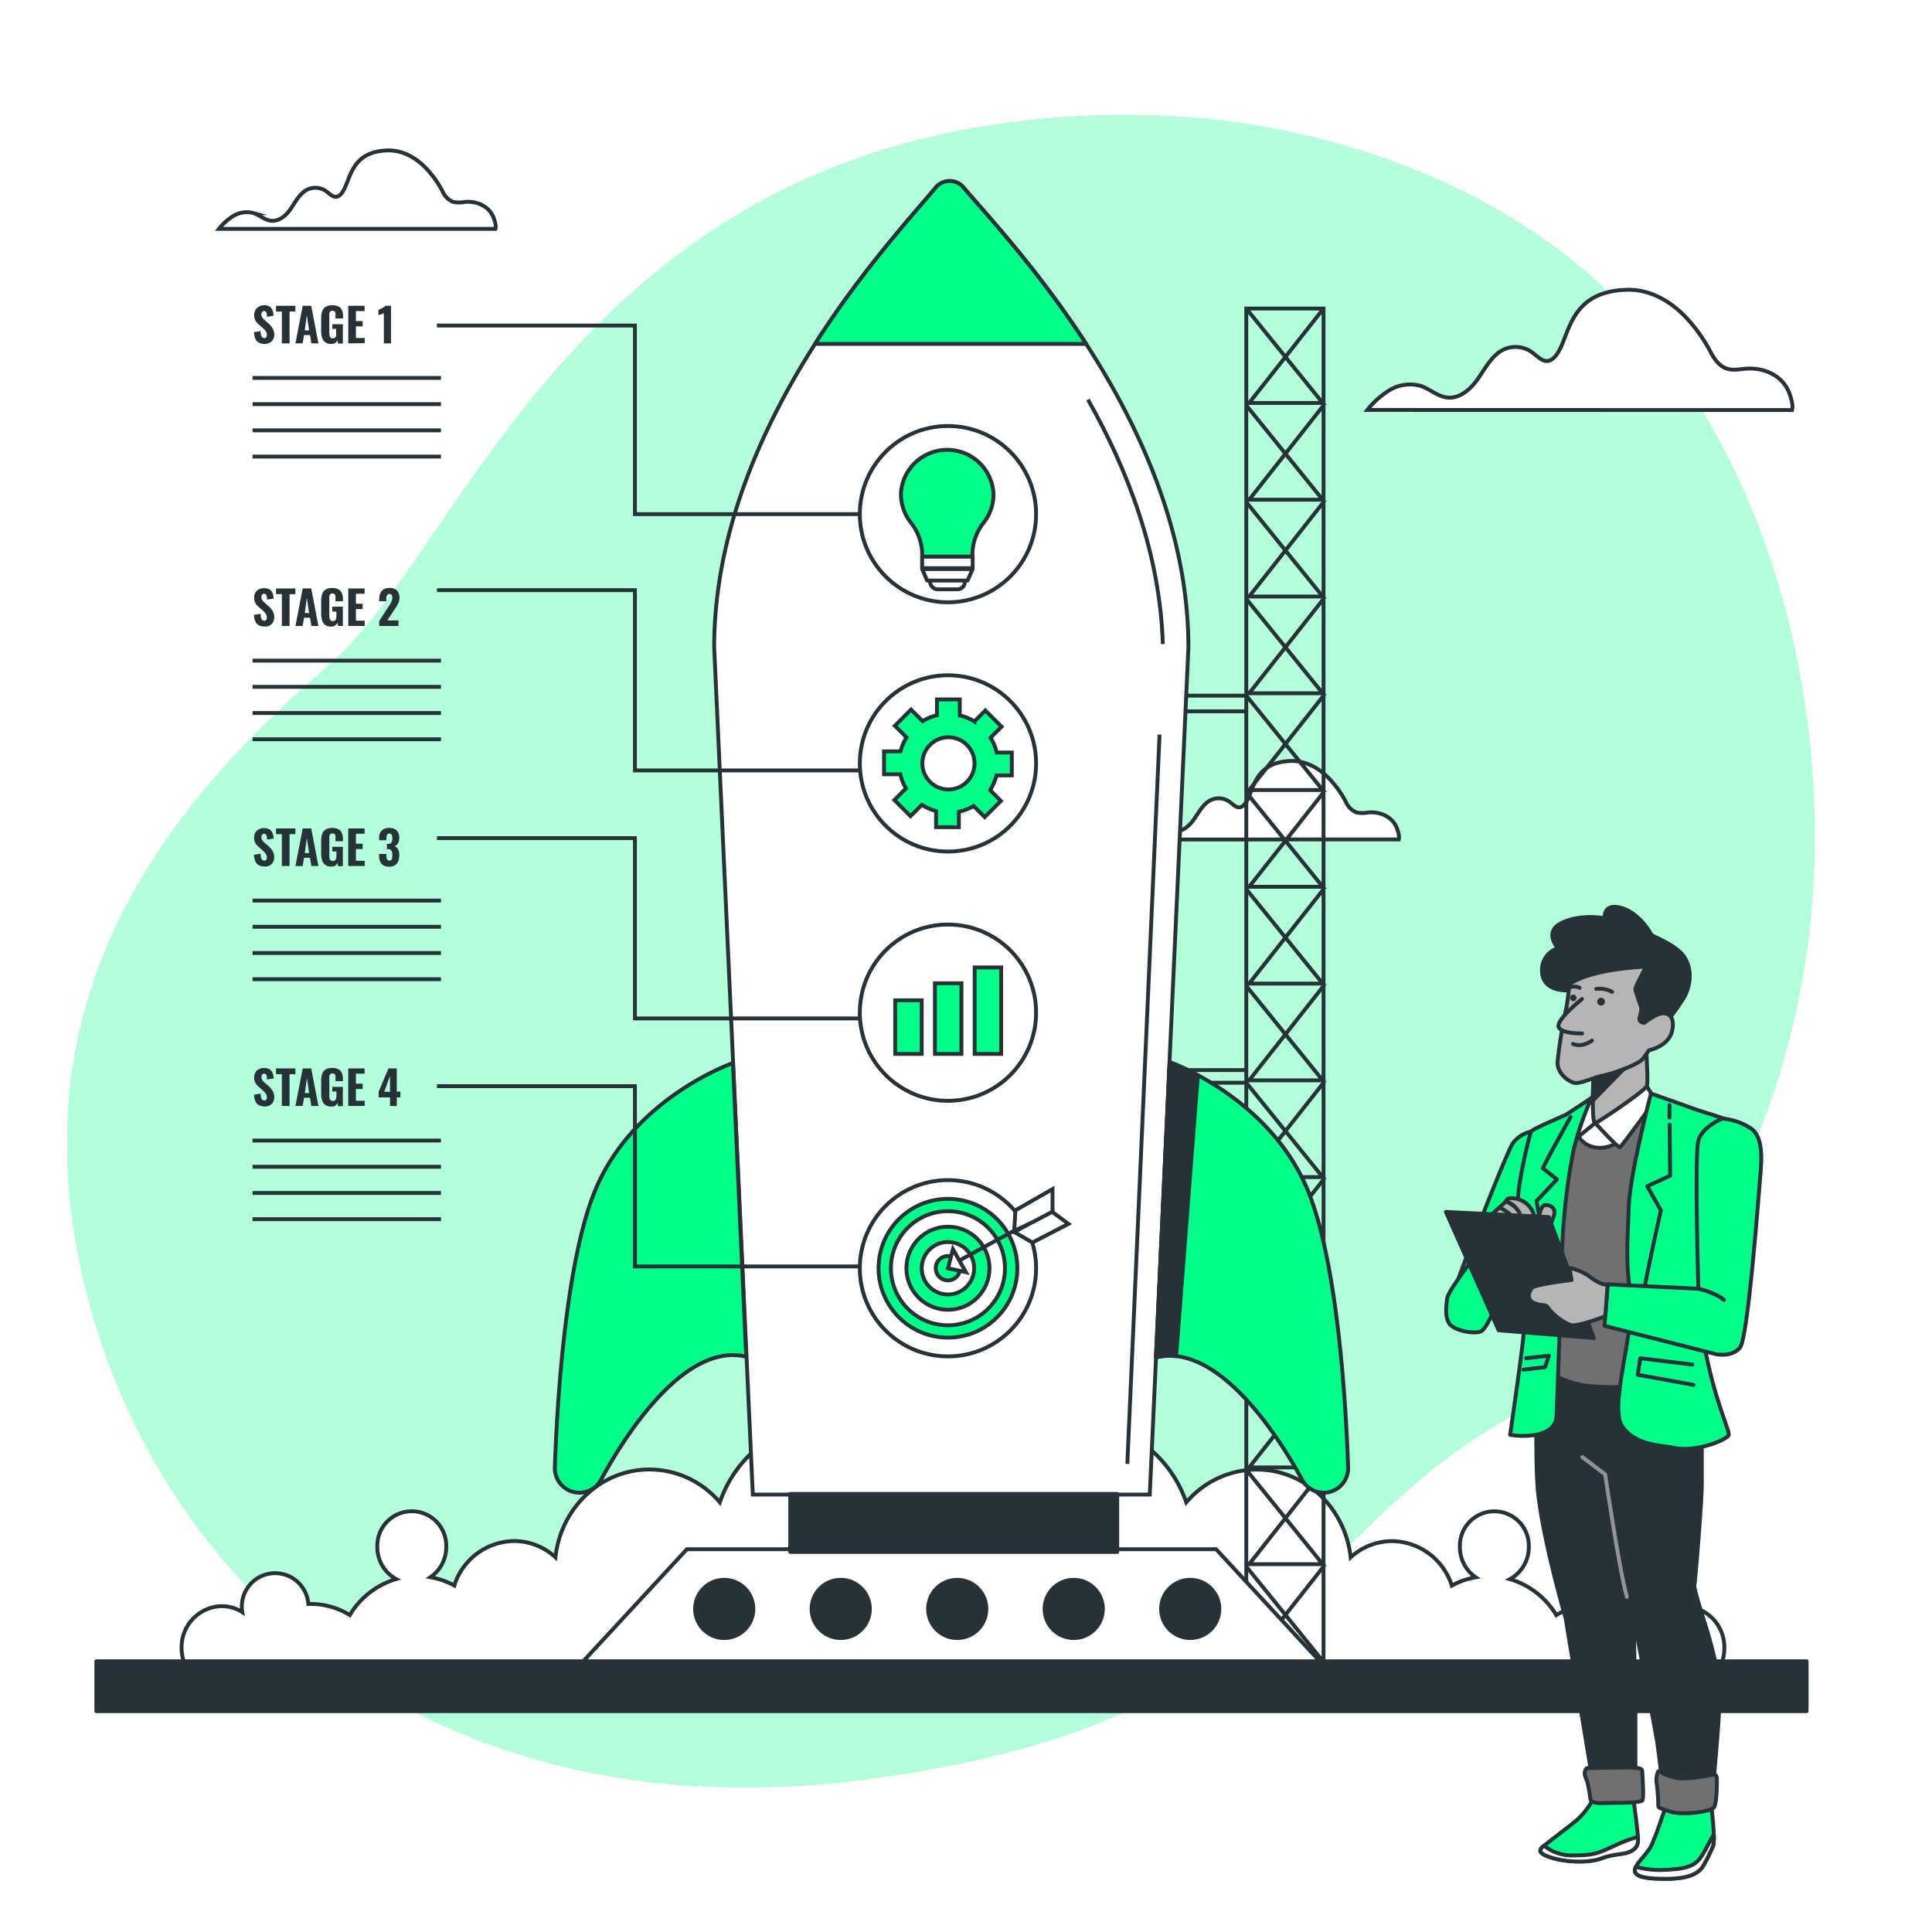 <svg class="animated" id="freepik_stories-project-stages" xmlns="http://www.w3.org/2000/svg" viewBox="0 0 500 500" version="1.1" xmlns:xlink="http://www.w3.org/1999/xlink" xmlns:svgjs="http://svgjs.com/svgjs"><style>svg#freepik_stories-project-stages:not(.animated) .animable {opacity: 0;}svg#freepik_stories-project-stages.animated #freepik--Clouds--inject-115 {animation: 1s 1 forwards cubic-bezier(.36,-0.01,.5,1.38) slideLeft;animation-delay: 0s;}svg#freepik_stories-project-stages.animated #freepik--Smoke--inject-115 {animation: 1s 1 forwards cubic-bezier(.36,-0.01,.5,1.38) slideUp,1.5s Infinite  linear heartbeat;animation-delay: 0s,1s;}svg#freepik_stories-project-stages.animated #freepik--Platform--inject-115 {animation: 1.5s Infinite  linear shake;animation-delay: 0s;}svg#freepik_stories-project-stages.animated #freepik--Rocket--inject-115 {animation: 1.5s Infinite  linear shake;animation-delay: 0s;}svg#freepik_stories-project-stages.animated #freepik--icon-4--inject-115 {animation: 1s 1 forwards cubic-bezier(.36,-0.01,.5,1.38) fadeIn;animation-delay: 0s;}svg#freepik_stories-project-stages.animated #freepik--icon-3--inject-115 {animation: 1s 1 forwards cubic-bezier(.36,-0.01,.5,1.38) fadeIn;animation-delay: 0s;}svg#freepik_stories-project-stages.animated #freepik--icon-2--inject-115 {animation: 1s 1 forwards cubic-bezier(.36,-0.01,.5,1.38) fadeIn;animation-delay: 0s;}svg#freepik_stories-project-stages.animated #freepik--icon-1--inject-115 {animation: 1s 1 forwards cubic-bezier(.36,-0.01,.5,1.38) fadeIn;animation-delay: 0s;}svg#freepik_stories-project-stages.animated #freepik--stage-4--inject-115 {animation: 1s 1 forwards cubic-bezier(.36,-0.01,.5,1.38) slideUp;animation-delay: 0s;}svg#freepik_stories-project-stages.animated #freepik--stage-3--inject-115 {animation: 1s 1 forwards cubic-bezier(.36,-0.01,.5,1.38) slideUp;animation-delay: 0s;}svg#freepik_stories-project-stages.animated #freepik--stage-2--inject-115 {animation: 1s 1 forwards cubic-bezier(.36,-0.01,.5,1.38) slideUp;animation-delay: 0s;}svg#freepik_stories-project-stages.animated #freepik--stage-1--inject-115 {animation: 1s 1 forwards cubic-bezier(.36,-0.01,.5,1.38) slideUp;animation-delay: 0s;}            @keyframes slideLeft {                0% {                    opacity: 0;                    transform: translateX(-30px);                }                100% {                    opacity: 1;                    transform: translateX(0);                }            }                    @keyframes slideUp {                0% {                    opacity: 0;                    transform: translateY(30px);                }                100% {                    opacity: 1;                    transform: inherit;                }            }                    @keyframes heartbeat {                0% {                    transform: scale(1);                }                10% {                    transform: scale(1.1);                }                30% {                    transform: scale(1);                }                40% {                    transform: scale(1);                }                50% {                    transform: scale(1.1);                }                60% {                    transform: scale(1);                }                100% {                    transform: scale(1);                }            }                    @keyframes shake {                10%, 90% {                    transform: translate3d(-1px, 0, 0);                  }                  20%, 80% {                    transform: translate3d(2px, 0, 0);                  }                  30%, 50%, 70% {                    transform: translate3d(-4px, 0, 0);                  }                  40%, 60% {                    transform: translate3d(4px, 0, 0);                  }            }                    @keyframes fadeIn {                0% {                    opacity: 0;                }                100% {                    opacity: 1;                }            }        </style><g id="freepik--background-simple--inject-115" class="animable" style="transform-origin: 243.493px 246.158px;"><path d="M466,255.68c-7.79,41.36-30.17,88.54-69.73,108.2-59.78,29.7-58.53,81.81-172.23,96.6a230.91,230.91,0,0,1-50,1.27,190.56,190.56,0,0,1-24.27-3.67C79.15,442.76,34.59,389.92,21.11,328.89c-17.74-80.25,32-128.56,64.83-157.48S147.83,47.36,259.49,32a223.64,223.64,0,0,1,51.45-1.34c39.1,3.66,80.93,19.46,108.64,48.33q3.12,3.25,6.05,6.71C463.82,130.65,476.63,199.29,466,255.68Z" style="fill: rgb(0, 255, 136); transform-origin: 243.493px 246.158px;" id="el918fo3am90w" class="animable"></path><g id="elroqppodh87"><path d="M466,255.68c-7.79,41.36-30.17,88.54-69.73,108.2-59.78,29.7-58.53,81.81-172.23,96.6a230.91,230.91,0,0,1-50,1.27,190.56,190.56,0,0,1-24.27-3.67C79.15,442.76,34.59,389.92,21.11,328.89c-17.74-80.25,32-128.56,64.83-157.48S147.83,47.36,259.49,32a223.64,223.64,0,0,1,51.45-1.34c39.1,3.66,80.93,19.46,108.64,48.33q3.12,3.25,6.05,6.71C463.82,130.65,476.63,199.29,466,255.68Z" style="fill: rgb(255, 255, 255); opacity: 0.7; transform-origin: 243.493px 246.158px;" class="animable"></path></g></g><g id="freepik--Clouds--inject-115" class="animable" style="transform-origin: 260.277px 128.097px;"><path d="M362,217.24c.29-.91-.37-2.68-.61-3.21-1.24-2.76-4.3-4-7.2-3.77a8.35,8.35,0,0,1-3.15,0,5.13,5.13,0,0,1-2.73-2.73,26.26,26.26,0,0,0-4.29-6c-2.61-2.72-6.14-4.72-10-4.59-10.43.36-9.36,9-12.24,11.52-1.6,1.4-2.75-.6-4.11-1.28a4.77,4.77,0,0,0-5.38.57c-1.49,1.25-2.37,3.07-3.54,4.63s-2.93,3-4.87,2.75c-1.62-.17-2.91-1.43-4.46-1.95A6.68,6.68,0,0,0,294,214a14.26,14.26,0,0,0-3.62,3.27Z" style="fill: rgb(255, 255, 255); stroke: rgb(38, 50, 56); stroke-miterlimit: 10; transform-origin: 326.226px 207.102px;" id="elk2tye44hm3" class="animable"></path><path d="M463.78,106.12c.45-1.39-.56-4.1-.93-4.92-1.9-4.23-6.6-6.15-11.05-5.78-1.62.13-3.28.51-4.83,0-1.94-.6-3.25-2.39-4.2-4.19A40.23,40.23,0,0,0,436.19,82c-4-4.18-9.42-7.25-15.38-7-16,.56-14.36,13.81-18.78,17.68-2.46,2.16-4.23-.91-6.32-2a7.3,7.3,0,0,0-8.25.87c-2.29,1.93-3.64,4.72-5.44,7.11s-4.49,4.55-7.47,4.22c-2.49-.27-4.47-2.19-6.85-3a10.27,10.27,0,0,0-8.27,1.21,22.27,22.27,0,0,0-5.56,5Z" style="fill: rgb(255, 255, 255); stroke: rgb(38, 50, 56); stroke-miterlimit: 10; transform-origin: 408.882px 90.553px;" id="eltfyjal5p7pj" class="animable"></path><path d="M128.22,59.23c.29-.92-.37-2.68-.61-3.21-1.24-2.76-4.3-4-7.2-3.77a8.35,8.35,0,0,1-3.15,0,5.13,5.13,0,0,1-2.73-2.73,26.26,26.26,0,0,0-4.29-6c-2.61-2.72-6.14-4.72-10-4.59-10.43.36-9.36,9-12.24,11.52-1.6,1.4-2.75-.6-4.11-1.28a4.77,4.77,0,0,0-5.38.57C77,51,76.12,52.81,75,54.37s-2.93,3-4.87,2.75c-1.62-.18-2.91-1.43-4.46-1.95a6.65,6.65,0,0,0-5.39.79,14.26,14.26,0,0,0-3.62,3.27Z" style="fill: rgb(255, 255, 255); stroke: rgb(38, 50, 56); stroke-miterlimit: 10; transform-origin: 92.476px 49.077px;" id="elbhp7btdb3gc" class="animable"></path></g><g id="freepik--Smoke--inject-115" class="animable" style="transform-origin: 246.63px 399.72px;"><path d="M445.15,431.36a11,11,0,0,0,1.11-4.82,10.62,10.62,0,0,0-10.36-10.85,9.93,9.93,0,0,0-5.31,1.55,9.82,9.82,0,0,0,.14-1.55,8.63,8.63,0,1,0-17.24-.57l-.6,0A19.31,19.31,0,0,0,402.77,418a20.82,20.82,0,0,0-12-9.32,9.41,9.41,0,0,0,4.88-8.33,8.92,8.92,0,1,0-17.83,0,9.43,9.43,0,0,0,4.09,7.85,19.9,19.9,0,0,0-6.18,2.15,16.47,16.47,0,0,0-15.46-11.51,15.87,15.87,0,0,0-10.72,4.2c-1.4-12.78-11.76-22.72-24.34-22.72a23.94,23.94,0,0,0-18.2,8.5c-4.16-12.08-15.19-20.72-28.15-20.72A28.8,28.8,0,0,0,262.76,373a17.77,17.77,0,0,0-16.12,1.42A17.77,17.77,0,0,0,230.52,373a28.8,28.8,0,0,0-16.08-4.92c-13,0-24,8.64-28.15,20.72a24,24,0,0,0-18.21-8.5c-12.58,0-22.94,9.94-24.33,22.72a15.89,15.89,0,0,0-10.72-4.2,16.46,16.46,0,0,0-15.46,11.51,20.08,20.08,0,0,0-6.18-2.15,9.43,9.43,0,0,0,4.09-7.85,8.92,8.92,0,1,0-17.83,0,9.39,9.39,0,0,0,4.88,8.33,20.82,20.82,0,0,0-12,9.32,19.34,19.34,0,0,0-10.12-2.88c-.21,0-.4,0-.61,0a8.62,8.62,0,1,0-17.09,2.12,9.94,9.94,0,0,0-5.32-1.55A10.61,10.61,0,0,0,47,426.54a11,11,0,0,0,1.11,4.82Z" style="fill: rgb(255, 255, 255); stroke: rgb(38, 50, 56); stroke-miterlimit: 10; transform-origin: 246.63px 399.72px;" id="elk8hs9sqx0cc" class="animable"></path></g><g id="freepik--Platform--inject-115" class="animable" style="transform-origin: 246.24px 261.35px;"><rect x="322.54" y="79.85" width="19.99" height="350.06" style="fill: none; stroke: rgb(38, 50, 56); stroke-miterlimit: 10; transform-origin: 332.535px 254.88px;" id="el3otuwwihoed" class="animable"></rect><line x1="322.53" y1="184.09" x2="307.17" y2="184.09" style="fill: none; stroke: rgb(38, 50, 56); stroke-miterlimit: 10; transform-origin: 314.85px 184.09px;" id="el3yfhpa3s4qw" class="animable"></line><line x1="322.53" y1="276.94" x2="302.57" y2="276.94" style="fill: none; stroke: rgb(38, 50, 56); stroke-miterlimit: 10; transform-origin: 312.55px 276.94px;" id="eln9pn8hd8v0h" class="animable"></line><polyline points="342.53 79.85 323.28 104.29 342.31 104.29 322.54 79.85" style="fill: none; stroke: rgb(38, 50, 56); stroke-miterlimit: 10; transform-origin: 332.535px 92.07px;" id="el0clicyzs2ma" class="animable"></polyline><polyline points="342.53 104.9 323.28 129.33 342.31 129.33 322.54 104.9" style="fill: none; stroke: rgb(38, 50, 56); stroke-miterlimit: 10; transform-origin: 332.535px 117.115px;" id="ely6dbqdjh89" class="animable"></polyline><polyline points="342.53 129.94 323.28 154.38 342.31 154.38 322.54 129.94" style="fill: none; stroke: rgb(38, 50, 56); stroke-miterlimit: 10; transform-origin: 332.535px 142.16px;" id="elvgwrudj5sq" class="animable"></polyline><polyline points="342.53 154.99 323.28 179.42 342.31 179.42 322.54 154.99" style="fill: none; stroke: rgb(38, 50, 56); stroke-miterlimit: 10; transform-origin: 332.535px 167.205px;" id="elcj9niujjn17" class="animable"></polyline><polyline points="342.53 180.03 323.28 204.46 342.31 204.46 322.54 180.03 307.21 180.03" style="fill: none; stroke: rgb(38, 50, 56); stroke-miterlimit: 10; transform-origin: 324.87px 192.245px;" id="eljifxl8cjwpq" class="animable"></polyline><polyline points="342.53 205.07 323.28 229.5 342.31 229.5 322.54 205.07" style="fill: none; stroke: rgb(38, 50, 56); stroke-miterlimit: 10; transform-origin: 332.535px 217.285px;" id="ela7xjc590ln" class="animable"></polyline><polyline points="342.53 230.12 323.28 254.55 342.31 254.55 322.54 230.12" style="fill: none; stroke: rgb(38, 50, 56); stroke-miterlimit: 10; transform-origin: 332.535px 242.335px;" id="el1klwpbug7gg" class="animable"></polyline><polyline points="342.53 255.16 323.28 279.59 342.31 279.59 322.54 255.16" style="fill: none; stroke: rgb(38, 50, 56); stroke-miterlimit: 10; transform-origin: 332.535px 267.375px;" id="elwhizgk0penb" class="animable"></polyline><polyline points="342.53 280.2 323.28 304.64 342.31 304.64 322.54 280.2 302.6 280.2" style="fill: none; stroke: rgb(38, 50, 56); stroke-miterlimit: 10; transform-origin: 322.565px 292.42px;" id="el3bdhhmy3bno" class="animable"></polyline><polyline points="342.53 305.25 323.28 329.68 342.31 329.68 322.54 305.25" style="fill: none; stroke: rgb(38, 50, 56); stroke-miterlimit: 10; transform-origin: 332.535px 317.465px;" id="el7e1s1ml2h8" class="animable"></polyline><polyline points="342.53 330.29 323.28 354.72 342.31 354.72 322.54 330.29" style="fill: none; stroke: rgb(38, 50, 56); stroke-miterlimit: 10; transform-origin: 332.535px 342.505px;" id="el05vkefgq15dh" class="animable"></polyline><polyline points="342.53 355.33 323.28 379.77 342.31 379.77 322.54 355.33" style="fill: none; stroke: rgb(38, 50, 56); stroke-miterlimit: 10; transform-origin: 332.535px 367.55px;" id="elt1fzozx02k" class="animable"></polyline><polyline points="342.53 380.38 323.28 404.81 342.31 404.81 322.54 380.38" style="fill: none; stroke: rgb(38, 50, 56); stroke-miterlimit: 10; transform-origin: 332.535px 392.595px;" id="elorqgkny9irh" class="animable"></polyline><polyline points="342.53 405.42 323.28 429.85 342.31 429.85 322.54 405.42" style="fill: none; stroke: rgb(38, 50, 56); stroke-miterlimit: 10; transform-origin: 332.535px 417.635px;" id="el2dbief7suld" class="animable"></polyline><polygon points="342.13 430.56 150.36 430.56 177.76 400.94 314.73 400.94 342.13 430.56" style="fill: rgb(255, 255, 255); stroke: rgb(38, 50, 56); stroke-miterlimit: 10; transform-origin: 246.245px 415.75px;" id="eln4jgjv0ufi" class="animable"></polygon><circle cx="187.43" cy="416.39" r="7.54" style="fill: rgb(38, 50, 56); stroke: rgb(38, 50, 56); stroke-linecap: round; stroke-linejoin: round; transform-origin: 187.43px 416.39px;" id="ellawqfvn2e5b" class="animable"></circle><circle cx="217.58" cy="416.39" r="7.54" style="fill: rgb(38, 50, 56); stroke: rgb(38, 50, 56); stroke-linecap: round; stroke-linejoin: round; transform-origin: 217.58px 416.39px;" id="elvm4teosi8nj" class="animable"></circle><circle cx="247.73" cy="416.39" r="7.54" style="fill: rgb(38, 50, 56); stroke: rgb(38, 50, 56); stroke-linecap: round; stroke-linejoin: round; transform-origin: 247.73px 416.39px;" id="eldj9m9r6k9qt" class="animable"></circle><circle cx="277.88" cy="416.39" r="7.54" style="fill: rgb(38, 50, 56); stroke: rgb(38, 50, 56); stroke-linecap: round; stroke-linejoin: round; transform-origin: 277.88px 416.39px;" id="el00acpy8yions9" class="animable"></circle><circle cx="308.03" cy="416.39" r="7.54" style="fill: rgb(38, 50, 56); stroke: rgb(38, 50, 56); stroke-linecap: round; stroke-linejoin: round; transform-origin: 308.03px 416.39px;" id="el4cwtnt50ube" class="animable"></circle><rect x="24.93" y="429.94" width="442.62" height="12.91" style="fill: rgb(38, 50, 56); stroke: rgb(38, 50, 56); stroke-linecap: round; stroke-linejoin: round; transform-origin: 246.24px 436.395px;" id="ellji3hanr7c" class="animable"></rect></g><g id="freepik--Rocket--inject-115" class="animable" style="transform-origin: 246.245px 224.241px;"><path d="M307.56,167.55l-10,219.24H194.83l-10-219.24c0-29.9,12.51-57.25,26.1-78.53,12.41-19.43,25.72-33.8,31.24-40.48a4.69,4.69,0,0,1,7.19,0C255,55.18,268.51,69.57,281.09,89,294.88,110.3,307.56,137.64,307.56,167.55Z" style="fill: rgb(255, 255, 255); stroke: rgb(38, 50, 56); stroke-miterlimit: 10; transform-origin: 246.195px 216.826px;" id="elkacbzb8vy2j" class="animable"></path><line x1="300.09" y1="190.12" x2="291.75" y2="378.86" style="fill: rgb(255, 255, 255); stroke: rgb(38, 50, 56); stroke-miterlimit: 10; transform-origin: 295.92px 284.49px;" id="el1hc3kdf9l4t" class="animable"></line><path d="M281.56,103.41c10.18,18,18.66,39.77,19.38,63.27" style="fill: rgb(255, 255, 255); stroke: rgb(38, 50, 56); stroke-miterlimit: 10; transform-origin: 291.25px 135.045px;" id="eljs26uurz73j" class="animable"></path><path d="M281.09,89H210.93c12.41-19.43,25.72-33.8,31.24-40.48a4.69,4.69,0,0,1,7.19,0C255,55.18,268.51,69.57,281.09,89Z" style="fill: rgb(0, 255, 136); stroke: rgb(38, 50, 56); stroke-linecap: round; stroke-linejoin: round; transform-origin: 246.01px 67.921px;" id="el9lt10yr2q7l" class="animable"></path><path d="M189.68,275.11s-26.06,9-35.86,33.47c-7.68,19.21-9.71,56.15-10.23,71.15a6.36,6.36,0,0,0,6.36,6.58h0a6.34,6.34,0,0,0,5.59-3.33c5.1-9.46,21-35.88,37.58-31.86Z" style="fill: rgb(0, 255, 136); stroke: rgb(38, 50, 56); stroke-linecap: round; stroke-linejoin: round; transform-origin: 168.353px 330.71px;" id="elbcxc22n81k9" class="animable"></path><path d="M302.74,274.89s26.14,9.2,35.93,33.69c7.69,19.21,9.72,56.15,10.23,71.15a6.36,6.36,0,0,1-6.36,6.58h0A6.34,6.34,0,0,1,337,383c-5.1-9.46-21.19-35.73-37.78-31.71Z" style="fill: rgb(0, 255, 136); stroke: rgb(38, 50, 56); stroke-linecap: round; stroke-linejoin: round; transform-origin: 324.062px 330.6px;" id="elov7rov902ac" class="animable"></path><path d="M310,278.27a59.29,59.29,0,0,0-7.29-3.38l-3.57,76.38a14.76,14.76,0,0,1,5.24-.3Z" style="fill: rgb(38, 50, 56); stroke: rgb(38, 50, 56); stroke-linecap: round; stroke-linejoin: round; transform-origin: 304.57px 313.08px;" id="el7i8ol3fi537" class="animable"></path><rect x="204.51" y="386.63" width="84.63" height="15.01" style="fill: rgb(38, 50, 56); stroke: rgb(38, 50, 56); stroke-linecap: round; stroke-linejoin: round; transform-origin: 246.825px 394.135px;" id="eledgdctfjrec" class="animable"></rect></g><g id="freepik--icon-4--inject-115" class="animable" style="transform-origin: 247.162px 328.22px;"><g id="elv1q9q9eu6n"><circle cx="245.33" cy="328.22" r="22.81" style="fill: rgb(255, 255, 255); stroke: rgb(38, 50, 56); stroke-miterlimit: 10; transform-origin: 245.33px 328.22px; transform: rotate(-13.54deg);" class="animable"></circle></g><g id="el0o6oi1qxdrt"><circle cx="245.33" cy="328.22" r="17.96" style="fill: rgb(0, 255, 136); stroke: rgb(38, 50, 56); stroke-miterlimit: 10; transform-origin: 245.33px 328.22px; transform: rotate(-13.18deg);" class="animable"></circle></g><g id="eldr063vfo2vm"><circle cx="245.33" cy="328.22" r="14.76" style="fill: rgb(255, 255, 255); stroke: rgb(38, 50, 56); stroke-miterlimit: 10; transform-origin: 245.33px 328.22px; transform: rotate(-13.2deg);" class="animable"></circle></g><g id="elor45qgyh0tl"><circle cx="245.33" cy="328.22" r="10.75" style="fill: rgb(0, 255, 136); stroke: rgb(38, 50, 56); stroke-miterlimit: 10; transform-origin: 245.33px 328.22px; transform: rotate(-13.22deg);" class="animable"></circle></g><circle cx="245.33" cy="328.22" r="6.79" style="fill: rgb(255, 255, 255); stroke: rgb(38, 50, 56); stroke-miterlimit: 10; transform-origin: 245.33px 328.22px;" id="el5vd2jrq51kw" class="animable"></circle><path d="M248.47,328.22a3.15,3.15,0,1,0-3.14,3.14A3.14,3.14,0,0,0,248.47,328.22Z" style="fill: rgb(0, 255, 136); stroke: rgb(38, 50, 56); stroke-miterlimit: 10; transform-origin: 245.32px 328.21px;" id="el12mueahpnnjl" class="animable"></path><polygon points="246.62 323.29 245.33 328.22 249.98 329.24 246.62 323.29" style="fill: rgb(255, 255, 255); stroke: rgb(38, 50, 56); stroke-miterlimit: 10; transform-origin: 247.655px 326.265px;" id="elx4skaly64vb" class="animable"></polygon><line x1="248.61" y1="326.04" x2="269.04" y2="314.91" style="fill: rgb(255, 255, 255); stroke: rgb(38, 50, 56); stroke-miterlimit: 10; transform-origin: 258.825px 320.475px;" id="elu5xqzp27ehe" class="animable"></line><polygon points="262.48 318.57 262.79 313.23 272.39 307.74 272.39 313.84 262.48 318.57" style="fill: rgb(255, 255, 255); stroke: rgb(38, 50, 56); stroke-miterlimit: 10; transform-origin: 267.435px 313.155px;" id="el8ji2oorxqv5" class="animable"></polygon><polygon points="276.51 316.74 272.3 313.63 262.44 318.82 267.19 321.57 276.51 316.74" style="fill: rgb(255, 255, 255); stroke: rgb(38, 50, 56); stroke-miterlimit: 10; transform-origin: 269.475px 317.6px;" id="elokqw43domic" class="animable"></polygon></g><g id="freepik--icon-3--inject-115" class="animable" style="transform-origin: 245.33px 262.08px;"><circle cx="245.33" cy="262.08" r="22.81" style="fill: none; stroke: rgb(38, 50, 56); stroke-miterlimit: 10; transform-origin: 245.33px 262.08px;" id="el0isjdtd0c9cn" class="animable"></circle><rect x="231.68" y="258.88" width="6.86" height="13.87" style="fill: rgb(0, 255, 136); stroke: rgb(38, 50, 56); stroke-miterlimit: 10; transform-origin: 235.11px 265.815px;" id="elga0uzcdhczc" class="animable"></rect><rect x="241.96" y="254.47" width="6.86" height="18.28" style="fill: rgb(0, 255, 136); stroke: rgb(38, 50, 56); stroke-miterlimit: 10; transform-origin: 245.39px 263.61px;" id="elwfb8espmwk" class="animable"></rect><rect x="252.24" y="250.37" width="6.86" height="22.38" style="fill: rgb(0, 255, 136); stroke: rgb(38, 50, 56); stroke-miterlimit: 10; transform-origin: 255.67px 261.56px;" id="el5ptmelk4raj" class="animable"></rect></g><g id="freepik--icon-2--inject-115" class="animable" style="transform-origin: 245.33px 197.57px;"><circle cx="245.33" cy="197.57" r="22.81" style="fill: none; stroke: rgb(38, 50, 56); stroke-miterlimit: 10; transform-origin: 245.33px 197.57px;" id="el4sn8cf7n3je" class="animable"></circle><path d="M261.86,200.67v-5.92h-3.93a12.56,12.56,0,0,0-1.56-3.84l2.84-2.85L255,183.88l-2.83,2.83a12.49,12.49,0,0,0-3.78-1.57V181h-5.91v4.11a12.31,12.31,0,0,0-3.7,1.53l-3-3-4.18,4.19,3,3a12.85,12.85,0,0,0-1.54,3.63h-4.28v5.92H233a12.58,12.58,0,0,0,1.46,3.66l-3,3,4.18,4.18,2.94-2.93a12.85,12.85,0,0,0,3.67,1.61v4.18h5.91v-4a12.77,12.77,0,0,0,3.81-1.49l2.88,2.87,4.18-4.18-2.79-2.8a12.65,12.65,0,0,0,1.64-3.8Zm-16.39,3.64a6.75,6.75,0,1,1,6.74-6.74A6.75,6.75,0,0,1,245.47,204.31Z" style="fill: rgb(0, 255, 136); stroke: rgb(38, 50, 56); stroke-miterlimit: 10; transform-origin: 245.32px 197.54px;" id="elqppdhsub11" class="animable"></path></g><g id="freepik--icon-1--inject-115" class="animable" style="transform-origin: 245.33px 133.06px;"><circle cx="245.33" cy="133.06" r="22.81" style="fill: none; stroke: rgb(38, 50, 56); stroke-miterlimit: 10; transform-origin: 245.33px 133.06px;" id="elm1zxetw2988" class="animable"></circle><path d="M257.12,127.86a12,12,0,0,0-23.94-.51,11.85,11.85,0,0,0,2.49,7.82,13.58,13.58,0,0,1,3,8.26v.64h13v-.64a13.18,13.18,0,0,1,2.91-8.17A11.86,11.86,0,0,0,257.12,127.86Z" style="fill: rgb(0, 255, 136); stroke: rgb(38, 50, 56); stroke-miterlimit: 10; transform-origin: 245.144px 130.242px;" id="eluascmlau7q9" class="animable"></path><rect x="240.7" y="146.17" width="9.01" height="6.34" rx="1.9" style="fill: rgb(255, 255, 255); stroke: rgb(38, 50, 56); stroke-linecap: round; stroke-linejoin: round; transform-origin: 245.205px 149.34px;" id="eld2uua5ui3xe" class="animable"></rect><rect x="238.65" y="144.07" width="13.08" height="2.97" style="fill: rgb(255, 255, 255); stroke: rgb(38, 50, 56); stroke-linecap: round; stroke-linejoin: round; transform-origin: 245.19px 145.555px;" id="elnuwdi75rve" class="animable"></rect><polygon points="250.41 150.25 239.95 150.25 238.65 147.27 251.72 147.27 250.41 150.25" style="fill: rgb(255, 255, 255); stroke: rgb(38, 50, 56); stroke-linecap: round; stroke-linejoin: round; transform-origin: 245.185px 148.76px;" id="elrj64gqca31h" class="animable"></polygon></g><g id="freepik--stage-4--inject-115" class="animable" style="transform-origin: 143.94px 302.063px;"><path d="M68.49,286.36A3,3,0,0,1,67,286a2,2,0,0,1-.9-1,4.42,4.42,0,0,1-.36-1.7l1.71-.29a4.58,4.58,0,0,0,.12,1,1.31,1.31,0,0,0,.31.6.75.75,0,0,0,.53.19.55.55,0,0,0,.52-.24,1.1,1.1,0,0,0,.14-.55,1.72,1.72,0,0,0-.3-1,4.83,4.83,0,0,0-.77-.83l-1-.87a4.13,4.13,0,0,1-.88-1,2.68,2.68,0,0,1-.34-1.41,2.38,2.38,0,0,1,.7-1.85,2.78,2.78,0,0,1,1.92-.64,2.61,2.61,0,0,1,1.2.24,1.78,1.78,0,0,1,.73.65,2.67,2.67,0,0,1,.36.87,6.24,6.24,0,0,1,.13.94l-1.7.26a7.51,7.51,0,0,0-.07-.78,1.08,1.08,0,0,0-.22-.53.6.6,0,0,0-.49-.19.56.56,0,0,0-.51.25,1.08,1.08,0,0,0-.17.57,1.47,1.47,0,0,0,.23.85,4.06,4.06,0,0,0,.65.69l1,.86a5.75,5.75,0,0,1,1,1.21,3,3,0,0,1,.44,1.67,2.56,2.56,0,0,1-.31,1.24,2.18,2.18,0,0,1-.87.86A2.66,2.66,0,0,1,68.49,286.36Z" style="fill: rgb(38, 50, 56); transform-origin: 68.361px 281.384px;" id="elzxfn5zs8a4" class="animable"></path><path d="M72.94,286.22V278h-1.5V276.5h5V278H74.94v8.24Z" style="fill: rgb(38, 50, 56); transform-origin: 73.94px 281.37px;" id="elu0jq1szw0gf" class="animable"></path><path d="M76.46,286.22l1.88-9.72h2.2l1.87,9.72H80.58l-.35-2.13H78.69l-.37,2.13Zm2.41-3.34H80L79.45,279Z" style="fill: rgb(38, 50, 56); transform-origin: 79.435px 281.36px;" id="el9ei2h9r743p" class="animable"></path><path d="M85.75,286.37a2.58,2.58,0,0,1-1.56-.42,2.15,2.15,0,0,1-.82-1.17,5.6,5.6,0,0,1-.25-1.77v-3.25a5.63,5.63,0,0,1,.25-1.8,2.14,2.14,0,0,1,.88-1.17,3.13,3.13,0,0,1,1.71-.41,3.32,3.32,0,0,1,1.65.35,1.91,1.91,0,0,1,.87,1,3.81,3.81,0,0,1,.27,1.51v.56H86.82v-.68a4.5,4.5,0,0,0,0-.68.8.8,0,0,0-.22-.46.81.81,0,0,0-.56-.17.75.75,0,0,0-.58.2,1.08,1.08,0,0,0-.23.52,5,5,0,0,0,0,.68v4.31a3.23,3.23,0,0,0,.07.73,1,1,0,0,0,.27.51,1,1,0,0,0,1.14,0,1.09,1.09,0,0,0,.29-.53,3.42,3.42,0,0,0,.07-.75v-1H86v-1.2h2.73v5H87.48l-.12-.87a1.8,1.8,0,0,1-.58.73A1.7,1.7,0,0,1,85.75,286.37Z" style="fill: rgb(38, 50, 56); transform-origin: 85.935px 281.377px;" id="elvazs0ku6msl" class="animable"></path><path d="M90.13,286.22V276.5h4.23v1.37H92.11v2.58h1.74v1.38H92.11v3.05h2.28v1.34Z" style="fill: rgb(38, 50, 56); transform-origin: 92.26px 281.36px;" id="elzyjlcludvhl" class="animable"></path><path d="M100.94,286.22V284H98V282.5l2.53-6h2.16v6h.94V284h-.94v2.26Zm-1.49-3.68h1.49v-4.13Z" style="fill: rgb(38, 50, 56); transform-origin: 100.815px 281.38px;" id="elviq20bdy04j" class="animable"></path><line x1="65.36" y1="295.17" x2="114.12" y2="295.17" style="fill: none; stroke: rgb(38, 50, 56); stroke-miterlimit: 10; transform-origin: 89.74px 295.17px;" id="elq9xy1guas2l" class="animable"></line><line x1="65.36" y1="301.96" x2="114.12" y2="301.96" style="fill: none; stroke: rgb(38, 50, 56); stroke-miterlimit: 10; transform-origin: 89.74px 301.96px;" id="elf0fblcq7iir" class="animable"></line><line x1="65.36" y1="308.74" x2="114.12" y2="308.74" style="fill: none; stroke: rgb(38, 50, 56); stroke-miterlimit: 10; transform-origin: 89.74px 308.74px;" id="elvleltdx618" class="animable"></line><line x1="65.36" y1="315.52" x2="114.12" y2="315.52" style="fill: none; stroke: rgb(38, 50, 56); stroke-miterlimit: 10; transform-origin: 89.74px 315.52px;" id="el8an3gy5t7zc" class="animable"></line><polyline points="222.52 327.75 164.32 327.75 164.32 281.1 113.08 281.1" style="fill: none; stroke: rgb(38, 50, 56); stroke-miterlimit: 10; transform-origin: 167.8px 304.425px;" id="ela3rqnn9yvp8" class="animable"></polyline></g><g id="freepik--stage-3--inject-115" class="animable" style="transform-origin: 143.94px 238.914px;"><path d="M68.49,224.25a3.08,3.08,0,0,1-1.5-.33,2.07,2.07,0,0,1-.9-1,4.47,4.47,0,0,1-.36-1.7l1.71-.29a4.48,4.48,0,0,0,.12,1,1.21,1.21,0,0,0,.31.6.76.76,0,0,0,.53.2.55.55,0,0,0,.52-.24,1.1,1.1,0,0,0,.14-.55,1.72,1.72,0,0,0-.3-1,4.83,4.83,0,0,0-.77-.83l-1-.88a4.08,4.08,0,0,1-.88-1,2.72,2.72,0,0,1-.34-1.42,2.36,2.36,0,0,1,.7-1.84,2.73,2.73,0,0,1,1.92-.64,2.61,2.61,0,0,1,1.2.24,1.76,1.76,0,0,1,.73.64,2.72,2.72,0,0,1,.36.88,6.07,6.07,0,0,1,.13.94l-1.7.25c0-.29,0-.55-.07-.78a1.12,1.12,0,0,0-.22-.53.63.63,0,0,0-.49-.19.57.57,0,0,0-.51.26,1,1,0,0,0-.17.57,1.49,1.49,0,0,0,.23.85,4.06,4.06,0,0,0,.65.69l1,.86a5.29,5.29,0,0,1,1,1.21,3,3,0,0,1,.44,1.67,2.56,2.56,0,0,1-.31,1.24,2.32,2.32,0,0,1-.87.86A2.66,2.66,0,0,1,68.49,224.25Z" style="fill: rgb(38, 50, 56); transform-origin: 68.351px 219.29px;" id="elf58g038inm" class="animable"></path><path d="M72.94,224.12v-8.24h-1.5V214.4h5v1.48H74.94v8.24Z" style="fill: rgb(38, 50, 56); transform-origin: 73.94px 219.26px;" id="elq3knio8fqe" class="animable"></path><path d="M76.46,224.12l1.88-9.72h2.2l1.87,9.72H80.58L80.23,222H78.69l-.37,2.14Zm2.41-3.35H80l-.59-3.92Z" style="fill: rgb(38, 50, 56); transform-origin: 79.435px 219.27px;" id="elb85cvnid8ca" class="animable"></path><path d="M85.75,224.26a2.58,2.58,0,0,1-1.56-.41,2.21,2.21,0,0,1-.82-1.18,5.52,5.52,0,0,1-.25-1.77v-3.25a5.71,5.71,0,0,1,.25-1.8,2.15,2.15,0,0,1,.88-1.16,3.13,3.13,0,0,1,1.71-.41,3.32,3.32,0,0,1,1.65.35,1.93,1.93,0,0,1,.87,1,3.88,3.88,0,0,1,.27,1.51v.57H86.82V217a4.36,4.36,0,0,0,0-.67.86.86,0,0,0-.22-.47.81.81,0,0,0-.56-.16.72.72,0,0,0-.58.2,1.08,1.08,0,0,0-.23.52,4.88,4.88,0,0,0,0,.68v4.31a3.29,3.29,0,0,0,.07.73.93.93,0,0,0,.27.5.81.81,0,0,0,.57.18.77.77,0,0,0,.57-.19,1,1,0,0,0,.29-.52,3.42,3.42,0,0,0,.07-.75v-1H86v-1.2h2.73v5H87.48l-.12-.88a1.83,1.83,0,0,1-.58.74A1.7,1.7,0,0,1,85.75,224.26Z" style="fill: rgb(38, 50, 56); transform-origin: 85.935px 219.271px;" id="el1pygk64xot3" class="animable"></path><path d="M90.13,224.12V214.4h4.23v1.37H92.11v2.58h1.74v1.38H92.11v3.05h2.28v1.34Z" style="fill: rgb(38, 50, 56); transform-origin: 92.26px 219.26px;" id="elkw3o4xpuuo" class="animable"></path><path d="M100.72,224.29a2.79,2.79,0,0,1-1.54-.37,2.05,2.05,0,0,1-.82-1,4.23,4.23,0,0,1-.25-1.53V221H100v.33a4,4,0,0,0,.07.77.91.91,0,0,0,.24.46.65.65,0,0,0,.48.16.69.69,0,0,0,.48-.16,1,1,0,0,0,.21-.48,4.15,4.15,0,0,0,.06-.77,2.5,2.5,0,0,0-.21-1.13.9.9,0,0,0-.87-.41h-.32v-1.37h.29a1,1,0,0,0,.88-.35,2,2,0,0,0,.23-1.09,2,2,0,0,0-.16-.9.65.65,0,0,0-.63-.33.59.59,0,0,0-.6.36,2.66,2.66,0,0,0-.15.93v.43H98.11v-.53a3,3,0,0,1,.31-1.44,2.11,2.11,0,0,1,.89-.91,2.87,2.87,0,0,1,1.4-.31,3.1,3.1,0,0,1,1.42.3,2,2,0,0,1,.89.87,3,3,0,0,1,.31,1.43,2.6,2.6,0,0,1-.36,1.42,1.58,1.58,0,0,1-.87.72,1.63,1.63,0,0,1,.64.39,2,2,0,0,1,.43.74,3.47,3.47,0,0,1,.16,1.15,4.62,4.62,0,0,1-.25,1.55,2.15,2.15,0,0,1-.83,1.06A2.69,2.69,0,0,1,100.72,224.29Z" style="fill: rgb(38, 50, 56); transform-origin: 100.72px 219.276px;" id="elw5z95byxxfb" class="animable"></path><line x1="65.36" y1="233.07" x2="114.12" y2="233.07" style="fill: none; stroke: rgb(38, 50, 56); stroke-miterlimit: 10; transform-origin: 89.74px 233.07px;" id="ell89ycf588va" class="animable"></line><line x1="65.36" y1="239.85" x2="114.12" y2="239.85" style="fill: none; stroke: rgb(38, 50, 56); stroke-miterlimit: 10; transform-origin: 89.74px 239.85px;" id="elby60f14obav" class="animable"></line><line x1="65.36" y1="246.64" x2="114.12" y2="246.64" style="fill: none; stroke: rgb(38, 50, 56); stroke-miterlimit: 10; transform-origin: 89.74px 246.64px;" id="elwacvhcrouo" class="animable"></line><line x1="65.36" y1="253.42" x2="114.12" y2="253.42" style="fill: none; stroke: rgb(38, 50, 56); stroke-miterlimit: 10; transform-origin: 89.74px 253.42px;" id="el38sv9gg8wqy" class="animable"></line><polyline points="222.52 263.57 164.32 263.57 164.32 216.91 113.08 216.91" style="fill: none; stroke: rgb(38, 50, 56); stroke-miterlimit: 10; transform-origin: 167.8px 240.24px;" id="elykeyeicvmkr" class="animable"></polyline></g><g id="freepik--stage-2--inject-115" class="animable" style="transform-origin: 143.94px 175.771px;"><path d="M68.49,162.15a3.08,3.08,0,0,1-1.5-.33,2.05,2.05,0,0,1-.9-1,4.41,4.41,0,0,1-.36-1.69l1.71-.29a4.48,4.48,0,0,0,.12,1,1.21,1.21,0,0,0,.31.6.76.76,0,0,0,.53.2.55.55,0,0,0,.52-.24,1.12,1.12,0,0,0,.14-.55,1.72,1.72,0,0,0-.3-1A4.49,4.49,0,0,0,68,158l-1-.88a4.08,4.08,0,0,1-.88-1,2.74,2.74,0,0,1-.34-1.42,2.36,2.36,0,0,1,.7-1.84,2.73,2.73,0,0,1,1.92-.64,2.61,2.61,0,0,1,1.2.24,1.76,1.76,0,0,1,.73.64,2.72,2.72,0,0,1,.36.88,6.07,6.07,0,0,1,.13.94l-1.7.25a7.51,7.51,0,0,0-.07-.78,1.12,1.12,0,0,0-.22-.53.6.6,0,0,0-.49-.19.57.57,0,0,0-.51.26,1,1,0,0,0-.17.57,1.46,1.46,0,0,0,.23.84,4.06,4.06,0,0,0,.65.69l1,.87a5.46,5.46,0,0,1,1,1.2,3.07,3.07,0,0,1,.44,1.68,2.52,2.52,0,0,1-.31,1.23,2.27,2.27,0,0,1-.87.87A2.66,2.66,0,0,1,68.49,162.15Z" style="fill: rgb(38, 50, 56); transform-origin: 68.356px 157.184px;" id="elq661gnr6ea" class="animable"></path><path d="M72.94,162v-8.25h-1.5V152.3h5v1.47H74.94V162Z" style="fill: rgb(38, 50, 56); transform-origin: 73.94px 157.15px;" id="elv3ilcdlq9qj" class="animable"></path><path d="M76.46,162l1.88-9.72h2.2L82.41,162H80.58l-.35-2.14H78.69L78.32,162Zm2.41-3.35H80l-.59-3.92Z" style="fill: rgb(38, 50, 56); transform-origin: 79.435px 157.14px;" id="elerja5xycwz" class="animable"></path><path d="M85.75,162.16a2.65,2.65,0,0,1-1.56-.41,2.21,2.21,0,0,1-.82-1.18,5.6,5.6,0,0,1-.25-1.77v-3.25a5.63,5.63,0,0,1,.25-1.8,2.15,2.15,0,0,1,.88-1.16,3,3,0,0,1,1.71-.41,3.21,3.21,0,0,1,1.65.35,1.93,1.93,0,0,1,.87,1,3.84,3.84,0,0,1,.27,1.51v.57H86.82v-.69a4.61,4.61,0,0,0,0-.68.83.83,0,0,0-.22-.46.81.81,0,0,0-.56-.17.72.72,0,0,0-.58.21,1,1,0,0,0-.23.52,4.88,4.88,0,0,0,0,.68v4.31a3.29,3.29,0,0,0,.07.73,1,1,0,0,0,.27.5.81.81,0,0,0,.57.18.77.77,0,0,0,.57-.19,1.06,1.06,0,0,0,.29-.52,3.42,3.42,0,0,0,.07-.75v-1H86V157h2.73v5H87.48l-.12-.88a1.73,1.73,0,0,1-.58.73A1.64,1.64,0,0,1,85.75,162.16Z" style="fill: rgb(38, 50, 56); transform-origin: 85.935px 157.169px;" id="elbj7ee9unsw" class="animable"></path><path d="M90.13,162V152.3h4.23v1.37H92.11v2.58h1.74v1.38H92.11v3h2.28V162Z" style="fill: rgb(38, 50, 56); transform-origin: 92.26px 157.15px;" id="elnd2oceub6y" class="animable"></path><path d="M98.14,162v-1.31l2.37-3.64.5-.78a4.49,4.49,0,0,0,.38-.76,2.31,2.31,0,0,0,.15-.83,1.24,1.24,0,0,0-.18-.72.61.61,0,0,0-.52-.24.7.7,0,0,0-.55.2,1,1,0,0,0-.26.52,3.11,3.11,0,0,0-.07.71v.45H98.14v-.48a4.05,4.05,0,0,1,.27-1.53,2.18,2.18,0,0,1,.86-1.05,2.67,2.67,0,0,1,1.53-.38,2.56,2.56,0,0,1,1.93.67,2.62,2.62,0,0,1,.65,1.88,3.16,3.16,0,0,1-.18,1.09,4.78,4.78,0,0,1-.48,1c-.19.31-.4.63-.63.95l-1.87,2.82h2.89V162Z" style="fill: rgb(38, 50, 56); transform-origin: 100.762px 157.076px;" id="el7zdjtqx1wsu" class="animable"></path><line x1="65.36" y1="170.97" x2="114.12" y2="170.97" style="fill: none; stroke: rgb(38, 50, 56); stroke-miterlimit: 10; transform-origin: 89.74px 170.97px;" id="elxvmvgmazuvo" class="animable"></line><line x1="65.36" y1="177.75" x2="114.12" y2="177.75" style="fill: none; stroke: rgb(38, 50, 56); stroke-miterlimit: 10; transform-origin: 89.74px 177.75px;" id="eleilsue3lk97" class="animable"></line><line x1="65.36" y1="184.53" x2="114.12" y2="184.53" style="fill: none; stroke: rgb(38, 50, 56); stroke-miterlimit: 10; transform-origin: 89.74px 184.53px;" id="elb4430yh31ot" class="animable"></line><line x1="65.36" y1="191.32" x2="114.12" y2="191.32" style="fill: none; stroke: rgb(38, 50, 56); stroke-miterlimit: 10; transform-origin: 89.74px 191.32px;" id="elawj61zo8hjv" class="animable"></line><polyline points="222.52 199.39 164.32 199.39 164.32 152.73 113.08 152.73" style="fill: none; stroke: rgb(38, 50, 56); stroke-miterlimit: 10; transform-origin: 167.8px 176.06px;" id="elfluh5grqqzc" class="animable"></polyline></g><g id="freepik--stage-1--inject-115" class="animable" style="transform-origin: 143.94px 106.028px;"><path d="M68.49,89a3.08,3.08,0,0,1-1.5-.33,2.07,2.07,0,0,1-.9-1,4.47,4.47,0,0,1-.36-1.7l1.71-.29a4.48,4.48,0,0,0,.12,1,1.21,1.21,0,0,0,.31.6.76.76,0,0,0,.53.2.55.55,0,0,0,.52-.24,1.1,1.1,0,0,0,.14-.55,1.72,1.72,0,0,0-.3-1,4.83,4.83,0,0,0-.77-.83L67,84a4.08,4.08,0,0,1-.88-1,2.72,2.72,0,0,1-.34-1.42,2.36,2.36,0,0,1,.7-1.84A2.73,2.73,0,0,1,68.38,79a2.61,2.61,0,0,1,1.2.24,1.76,1.76,0,0,1,.73.64,2.72,2.72,0,0,1,.36.88,6.07,6.07,0,0,1,.13.94L69.1,82c0-.29,0-.55-.07-.78a1.12,1.12,0,0,0-.22-.53.63.63,0,0,0-.49-.19.57.57,0,0,0-.51.26,1,1,0,0,0-.17.57,1.49,1.49,0,0,0,.23.85,4.06,4.06,0,0,0,.65.69l1,.86a5.29,5.29,0,0,1,1,1.21A3,3,0,0,1,71,86.58a2.56,2.56,0,0,1-.31,1.24,2.32,2.32,0,0,1-.87.86A2.66,2.66,0,0,1,68.49,89Z" style="fill: rgb(38, 50, 56); transform-origin: 68.365px 84px;" id="eltidcvy88ims" class="animable"></path><path d="M72.94,88.86V80.62h-1.5V79.14h5v1.48H74.94v8.24Z" style="fill: rgb(38, 50, 56); transform-origin: 73.94px 84px;" id="elako1f8xvs8c" class="animable"></path><path d="M76.46,88.86l1.88-9.72h2.2l1.87,9.72H80.58l-.35-2.14H78.69l-.37,2.14Zm2.41-3.35H80l-.59-3.92Z" style="fill: rgb(38, 50, 56); transform-origin: 79.435px 84px;" id="eltuu4kx2ed2d" class="animable"></path><path d="M85.75,89a2.58,2.58,0,0,1-1.56-.41,2.21,2.21,0,0,1-.82-1.18,5.52,5.52,0,0,1-.25-1.77V82.39a5.71,5.71,0,0,1,.25-1.8,2.15,2.15,0,0,1,.88-1.16A3.13,3.13,0,0,1,86,79a3.32,3.32,0,0,1,1.65.35,1.93,1.93,0,0,1,.87,1,3.88,3.88,0,0,1,.27,1.51v.57H86.82v-.69a4.36,4.36,0,0,0,0-.67.86.86,0,0,0-.22-.47.81.81,0,0,0-.56-.16.72.72,0,0,0-.58.2,1.08,1.08,0,0,0-.23.52,4.88,4.88,0,0,0,0,.68v4.31a3.29,3.29,0,0,0,.07.73.93.93,0,0,0,.27.5.81.81,0,0,0,.57.18.77.77,0,0,0,.57-.19,1.06,1.06,0,0,0,.29-.52A3.42,3.42,0,0,0,87,86.1v-1H86v-1.2h2.73v5H87.48L87.36,88a1.83,1.83,0,0,1-.58.74A1.7,1.7,0,0,1,85.75,89Z" style="fill: rgb(38, 50, 56); transform-origin: 85.955px 84px;" id="elcvn89zfdjpi" class="animable"></path><path d="M90.13,88.86V79.14h4.23v1.37H92.11v2.58h1.74v1.38H92.11v3h2.28v1.34Z" style="fill: rgb(38, 50, 56); transform-origin: 92.26px 84px;" id="elp0lrhk5d2h" class="animable"></path><path d="M99.34,88.86v-7.8l-.29.13-.4.14-.41.14-.3.12V80.22l.39-.19.52-.27a3.76,3.76,0,0,0,.52-.31,1.86,1.86,0,0,0,.38-.31h1.44v9.72Z" style="fill: rgb(38, 50, 56); transform-origin: 99.565px 84px;" id="elow8yxzvgk3e" class="animable"></path><line x1="65.36" y1="97.81" x2="114.12" y2="97.81" style="fill: none; stroke: rgb(38, 50, 56); stroke-miterlimit: 10; transform-origin: 89.74px 97.81px;" id="el7kjpmr6nv6t" class="animable"></line><line x1="65.36" y1="104.59" x2="114.12" y2="104.59" style="fill: none; stroke: rgb(38, 50, 56); stroke-miterlimit: 10; transform-origin: 89.74px 104.59px;" id="elrlzzt3gdx7" class="animable"></line><line x1="65.36" y1="111.38" x2="114.12" y2="111.38" style="fill: none; stroke: rgb(38, 50, 56); stroke-miterlimit: 10; transform-origin: 89.74px 111.38px;" id="elz8btk60m1dp" class="animable"></line><line x1="65.36" y1="118.16" x2="114.12" y2="118.16" style="fill: none; stroke: rgb(38, 50, 56); stroke-miterlimit: 10; transform-origin: 89.74px 118.16px;" id="elqg2ysda2oge" class="animable"></line><polyline points="222.52 133.06 164.32 133.06 164.32 84.25 113.08 84.25" style="fill: none; stroke: rgb(38, 50, 56); stroke-miterlimit: 10; transform-origin: 167.8px 108.655px;" id="elzo8ukc0705" class="animable"></polyline></g><g id="freepik--Character--inject-115" class="animable" style="transform-origin: 415.004px 360.474px;"><path d="M412.54,465.13a20,20,0,0,1-4.48,5.92c-2.72,2.24-7.68,5.93-8.8,6.89s-1,1.92,2.88,3,9.44,1.12,12.32,0,5.61-1,7.05-1.6,2.24-1.28,2.4-2.88S422.63,465,422.63,465Z" style="fill: rgb(0, 255, 136); stroke: rgb(38, 50, 56); stroke-linecap: round; stroke-linejoin: round; transform-origin: 411.285px 473.383px;" id="elh477ymc28pd" class="animable"></path><path d="M423.89,475.36a40.44,40.44,0,0,0-5.58,2.1c-4.65,2.08-5.45,2.72-11.21,2.72a11.34,11.34,0,0,1-7.49-2.53l-.35.29c-1.12,1-1,1.92,2.88,3s9.44,1.12,12.32,0,5.61-1,7.05-1.6,2.24-1.28,2.4-2.88A9.29,9.29,0,0,0,423.89,475.36Z" style="fill: rgb(255, 255, 255); stroke: rgb(38, 50, 56); stroke-linecap: round; stroke-linejoin: round; transform-origin: 411.282px 478.563px;" id="eluxktmgvg4am" class="animable"></path><path d="M431.27,466.89s-2.88,9-4.16,11.21-4.16,4.48-4,6.08,3,2.08,8,2.08,8.33-1,9.77-3.52,1.6-3.2,2.4-4.8-.48-11.21-.48-11.21S432.71,467.05,431.27,466.89Z" style="fill: rgb(0, 255, 136); stroke: rgb(38, 50, 56); stroke-linecap: round; stroke-linejoin: round; transform-origin: 433.323px 476.495px;" id="elwpizomchn69" class="animable"></path><path d="M440.88,482.74c1.44-2.56,1.6-3.2,2.4-4.8a8.91,8.91,0,0,0,.24-3.17c-.59,1-1.26,2.28-2,3.65-1.92,3.52-3,5.12-9.61,5.44a25.81,25.81,0,0,1-8.57-.71,2,2,0,0,0-.23,1c.16,1.6,3,2.08,8,2.08S439.44,485.3,440.88,482.74Z" style="fill: rgb(255, 255, 255); stroke: rgb(38, 50, 56); stroke-linecap: round; stroke-linejoin: round; transform-origin: 433.338px 480.5px;" id="elymoj2afqhan" class="animable"></path><path d="M398,355.64s-.8,15.85-.16,28,7.36,35.22,7.36,35.22,3.2,19.53,4.16,25.13,3,18.25,3,18.25l10.89-.64V443.2c0-3.36-.48-24.49-.48-24.49s5.6,28.81,6.08,32,1.6,12.65,1.6,12.65a24.83,24.83,0,0,0,5.6,1.12c2.08,0,7.21-1.44,7.21-1.44s1.92-19.21,1.76-25-2.72-14.41-3.52-17-3.21-10.08-3-10.72,1.93-21.77,1.93-26.1V372.77l-3.37-17-1.44-2.56s-18.73,3.2-27.21,1-10.72-2.88-10.72-2.88Z" style="fill: rgb(38, 50, 56); stroke: rgb(38, 50, 56); stroke-linecap: round; stroke-linejoin: round; transform-origin: 421.311px 407.905px;" id="elk733bcztwhb" class="animable"></path><path d="M409.5,377.09l5.92,4.48s3.53,24.17,5.61,31.7" style="fill: none; stroke: rgb(148, 148, 148); stroke-linecap: round; stroke-linejoin: round; transform-origin: 415.265px 395.18px;" id="el26pz5ty90k3" class="animable"></path><path d="M410.62,457.61s5.76-.16,9.77-.16,4.64.16,4.64,1.12.48,6.72,0,7.36-5.12.64-7.52.64-5.61.48-5.93-1a37.21,37.21,0,0,0-.8-4.48C410.3,459.85,409.66,458.73,410.62,457.61Z" style="fill: rgb(112, 112, 112); stroke: rgb(38, 50, 56); stroke-linecap: round; stroke-linejoin: round; transform-origin: 417.683px 462.047px;" id="ellygyh4x5df" class="animable"></path><path d="M429,458.73a6.34,6.34,0,0,0-.32,2.4,49.16,49.16,0,0,1,.48,5.44c0,1.44-.32,1.12,3,2.24s10.57,0,11.37-1,.8-6.08.8-7.2-.32-1.6-1.44-1.28-6.89,1.28-9,.8a21.4,21.4,0,0,1-3.52-1.12S429.35,457.77,429,458.73Z" style="fill: rgb(112, 112, 112); stroke: rgb(38, 50, 56); stroke-linecap: round; stroke-linejoin: round; transform-origin: 436.499px 463.821px;" id="el6juywtazzr8" class="animable"></path><path d="M430.63,285.69l-6.08-3.2-15.21,4.16s-4.32,7.52-5.12,13.93-1.92,38.73-1.92,44.66-.32,10.4-.32,10.4,4,2.88,11,3.2a78.9,78.9,0,0,0,13.13-.32c1.6-.16,6.88-3.2,6.88-3.2s-1-30.41-1-34.74,3-24.81,3.68-27.69S430.63,285.69,430.63,285.69Z" style="fill: rgb(112, 112, 112); stroke: rgb(38, 50, 56); stroke-linecap: round; stroke-linejoin: round; transform-origin: 418.853px 320.734px;" id="el5g7gimsz6mt" class="animable"></path><path d="M421.44,288.54c1.12,3.07-.93,6.63-4.57,8s-7.5-.08-8.62-3.15.93-6.63,4.57-8S420.32,285.47,421.44,288.54Z" style="fill: rgb(255, 255, 255); stroke: rgb(38, 50, 56); stroke-linecap: round; stroke-linejoin: round; transform-origin: 414.845px 290.965px;" id="el0xv6pqlg3kab" class="animable"></path><path d="M412.86,290.65s5.93,6.56,6.41,6.24,9.12-12.16,9.12-12.16l-2.24-3.68Z" style="fill: rgb(255, 255, 255); stroke: rgb(38, 50, 56); stroke-linecap: round; stroke-linejoin: round; transform-origin: 420.625px 288.976px;" id="ela914az79upv" class="animable"></path><path d="M412.38,283.45a18.16,18.16,0,0,1-1.76,3c-.8,1-2.88,8.32-2.88,8.32l5.12-4.16s.32-4.64.48-5.76A1.33,1.33,0,0,0,412.38,283.45Z" style="fill: rgb(255, 255, 255); stroke: rgb(38, 50, 56); stroke-linecap: round; stroke-linejoin: round; transform-origin: 410.543px 289.11px;" id="elvsifp7rz0s" class="animable"></path><path d="M411.42,275.12a18.21,18.21,0,0,1,1,3.37c0,.8-.64,12.64.48,12.16s12.81-8.32,13.29-9.6-.32-9,0-10.89,1-4.8,1-4.8-4.64,4.8-8.32,6.88A29.72,29.72,0,0,1,411.42,275.12Z" style="fill: rgb(181, 181, 181); stroke: rgb(38, 50, 56); stroke-linecap: round; stroke-linejoin: round; transform-origin: 419.305px 278.012px;" id="el19c9sw88w8pi" class="animable"></path><path d="M412.38,278.49c0,.39-.15,3.43-.18,6.38l10.57-10.8-11.21,1.44A14.11,14.11,0,0,1,412.38,278.49Z" style="fill: rgb(38, 50, 56); stroke: rgb(38, 50, 56); stroke-linecap: round; stroke-linejoin: round; transform-origin: 417.165px 279.47px;" id="elv3o43hf1khc" class="animable"></path><path d="M440.24,336.27l3.2-11.68s1-15.55,2.62-22.21a21.91,21.91,0,0,1,5.7-10.29c-.8-1.44-10.72-4.16-13.77-5.28S427.27,283,427.27,283s-5.44,20.65-5.76,29.45-.8,14.25.48,22.73-5.59,28.7-2.23,33.83,10.19,5,13.32,5.66c6,1.33,14.16-2.21,14.32-3.33s-2.68-7-5.08-17.27A72.59,72.59,0,0,1,440.24,336.27Z" style="fill: rgb(0, 255, 136); stroke: rgb(38, 50, 56); stroke-linecap: round; stroke-linejoin: round; transform-origin: 435.292px 328.982px;" id="elnv6i6p2y2b" class="animable"></path><polyline points="437.95 353.15 424.5 351.51 423.84 355.78 438.28 358.41" style="fill: none; stroke: rgb(38, 50, 56); stroke-linecap: round; stroke-linejoin: round; transform-origin: 431.06px 354.96px;" id="el3wiq37oruar" class="animable"></polyline><path d="M396.27,292.83a8,8,0,0,0-4.8,3.11c-1.7,2.54-15,36.73-15.26,38.71s1.41,5.08,4,6.21,3.39,3.39,4.24,2,9.33-13,9.33-13l3.67-32.77Z" style="fill: rgb(0, 255, 136); stroke: rgb(38, 50, 56); stroke-linecap: round; stroke-linejoin: round; transform-origin: 386.817px 318.064px;" id="el52oijpicuf" class="animable"></path><path d="M382.71,323.91s-7.91,9.89-8.2,12.15-.56,4.8.57,6.5,6.21,2.82,8.19,2,5.65-11.3,5.65-11.3Z" style="fill: rgb(0, 255, 136); stroke: rgb(38, 50, 56); stroke-linecap: round; stroke-linejoin: round; transform-origin: 381.588px 334.372px;" id="elndw0qewdqop" class="animable"></path><path d="M411.9,284.09a81.86,81.86,0,0,0-4.64,13.44,166.36,166.36,0,0,0-3,26.42c-.16,7.68-1.28,39.85-1.44,42.58s-2.24,4.16-5.28,4.8a21,21,0,0,1-6.73,0s3.36-22.89,3.52-26.57.16-9.13.16-12.17S393,314,392.88,310.35s2.91-16.72,3.39-17.52,8.75-4.1,9.39-4.58S410.14,285.37,411.9,284.09Z" style="fill: rgb(0, 255, 136); stroke: rgb(38, 50, 56); stroke-linecap: round; stroke-linejoin: round; transform-origin: 401.355px 327.846px;" id="eljnyh1rr62ud" class="animable"></path><polyline points="394.29 354.47 399.87 353.81 400.86 350.86 394.95 351.51" style="fill: none; stroke: rgb(38, 50, 56); stroke-linecap: round; stroke-linejoin: round; transform-origin: 397.575px 352.665px;" id="eltpbrnx3nvs" class="animable"></polyline><path d="M424.87,337.55c-.16,2.88-.16,4.48-.16,4.48" style="fill: none; stroke: rgb(38, 50, 56); stroke-linecap: round; stroke-linejoin: round; transform-origin: 424.79px 339.79px;" id="elhbxm8zpzoju" class="animable"></path><path d="M432.11,291.07c.05,5.4.12,13.19.12,13.19L426.31,307l3.52,6.24s-2.93,13.09-4.29,20.19" style="fill: none; stroke: rgb(38, 50, 56); stroke-linecap: round; stroke-linejoin: round; transform-origin: 428.885px 312.25px;" id="el3ohs0bx8ce5" class="animable"></path><path d="M432.07,286c0,.12,0,1.4,0,3.23" style="fill: none; stroke: rgb(38, 50, 56); stroke-linecap: round; stroke-linejoin: round; transform-origin: 432.07px 287.615px;" id="el7t0zgbhprfq" class="animable"></path><path d="M401.21,331.29c-1.32-7.75-3.55-20.47-3.55-20.47l5.28-5.6-3.68-2.88s1.12-2.24,2.08-4,5.12-9.28,5.12-9.28" style="fill: none; stroke: rgb(38, 50, 56); stroke-linecap: round; stroke-linejoin: round; transform-origin: 402.06px 310.175px;" id="el6fq3pwg0ty5" class="animable"></path><path d="M402,336c-.1-.65-.25-1.55-.43-2.63" style="fill: none; stroke: rgb(38, 50, 56); stroke-linecap: round; stroke-linejoin: round; transform-origin: 401.785px 334.685px;" id="eltp8uay1fq1" class="animable"></path><path d="M406.16,256.33c-.5,0-6.74.4-7.07-4.66a5.9,5.9,0,0,1,4.1-6.27s-3.9-4.28,1.12-6.63,11-1.12,11-1.12-.58-3.9,4.05-2.75,7.79,6.39,7.92,6.9,6.54,2.62,8.67,5.95,1.5,7.64-.2,10.55a77.21,77.21,0,0,1-5.36,7.36,4.2,4.2,0,0,1-4.23.56c-2.45-1-4.07-1.78-3.94-3.79s-.51-7.41-1.14-8.12-2.11-1-5.17-.35S406.16,256.33,406.16,256.33Z" style="fill: rgb(38, 50, 56); stroke: rgb(38, 50, 56); stroke-linecap: round; stroke-linejoin: round; transform-origin: 418.179px 250.621px;" id="elua0l51z19x9" class="animable"></path><path d="M406.09,254.82a45.69,45.69,0,0,1-.73,6,132,132,0,0,0-2.27,13.94c-.2,3,3,5.4,4.66,5.51s4.46-1.38,7-1.88,9.41-2.9,10.53-4.5,1.48-2.08,1.48-2.08,5.26-1,6.05-5.3-2-4.84-4.1-3.8a16.24,16.24,0,0,0-3.16,2s-1.5-.1-1.25-1.26a13.59,13.59,0,0,0,.47-2.15c.06-.83-.41-1.37-.95-3.25s-.89-1.73-.12-3.36,2.32-4.54,2.32-4.54S411.57,250.66,406.09,254.82Z" style="fill: rgb(181, 181, 181); stroke: rgb(38, 50, 56); stroke-linecap: round; stroke-linejoin: round; transform-origin: 418.014px 265.213px;" id="elw5z27vsz2kk" class="animable"></path><path d="M413.11,255.93a7,7,0,0,1,4.1.76" style="fill: none; stroke: rgb(38, 50, 56); stroke-linecap: round; stroke-linejoin: round; transform-origin: 415.16px 256.285px;" id="elwl9nkchsvlk" class="animable"></path><path d="M408.81,255.65a3.15,3.15,0,0,0-2.6-.09" style="fill: none; stroke: rgb(38, 50, 56); stroke-linecap: round; stroke-linejoin: round; transform-origin: 407.51px 255.486px;" id="eljm3un56s8li" class="animable"></path><path d="M407.08,270.15s2.11,1.15,4.92-.85" style="fill: none; stroke: rgb(38, 50, 56); stroke-linecap: round; stroke-linejoin: round; transform-origin: 409.54px 269.889px;" id="elyrt0x7qlk3d" class="animable"></path><path d="M415.35,259.29a1,1,0,0,1-1.06.94,1,1,0,1,1,.13-2A1,1,0,0,1,415.35,259.29Z" style="fill: rgb(38, 50, 56); transform-origin: 414.352px 259.23px;" id="el8ez1bjpo65i" class="animable"></path><path d="M408,258.3a.84.84,0,1,1-.78-.89A.83.83,0,0,1,408,258.3Z" style="fill: rgb(38, 50, 56); transform-origin: 407.162px 258.248px;" id="el0fk43rsqkpr6" class="animable"></path><path d="M409.43,258.54s-6.62,5.29-6.08,7.17,6.09,1.75,6.09,1.75" style="fill: rgb(181, 181, 181); stroke: rgb(38, 50, 56); stroke-linecap: round; stroke-linejoin: round; transform-origin: 406.379px 263.001px;" id="el1cyytkgy7uti" class="animable"></path><path d="M386.1,314.3l3.67-3.39s4.24,2,4,4S386.1,314.3,386.1,314.3Z" style="fill: rgb(181, 181, 181); stroke: rgb(38, 50, 56); stroke-linecap: round; stroke-linejoin: round; transform-origin: 389.94px 313.287px;" id="elz3v97zpguc8" class="animable"></path><path d="M384.39,315.88l3.68-3.39s4.24,2,3.95,4S384.39,315.88,384.39,315.88Z" style="fill: rgb(181, 181, 181); stroke: rgb(38, 50, 56); stroke-linecap: round; stroke-linejoin: round; transform-origin: 388.212px 314.867px;" id="elgz3vzb28usc" class="animable"></path><path d="M398.33,314.86s.36-3,1.7-3,2.55.85,2.19,2.43a17.92,17.92,0,0,1-1.22,3.29Z" style="fill: rgb(181, 181, 181); stroke: rgb(38, 50, 56); stroke-linecap: round; stroke-linejoin: round; transform-origin: 400.307px 314.72px;" id="elac4tijwwsqr" class="animable"></path><path d="M389.77,310.91s0-1.41,3.11-.56,4.8,4.24,3.95,5.65-3.1-1.13-3.1-1.13S392.6,311.76,389.77,310.91Z" style="fill: rgb(181, 181, 181); stroke: rgb(38, 50, 56); stroke-linecap: round; stroke-linejoin: round; transform-origin: 393.409px 313.252px;" id="elvt9kmruno9" class="animable"></path><polygon points="374.19 313.64 387.84 344.28 412.48 346.27 400.83 314.97 374.19 313.64" style="fill: rgb(38, 50, 56); stroke: rgb(38, 50, 56); stroke-linecap: round; stroke-linejoin: round; transform-origin: 393.335px 329.955px;" id="el8z54gn4ggit" class="animable"></polygon><path d="M445.73,289.5s-5.18,2.06-6.19,5.71,0,38.31,0,38.31l-23.45-1.13-.85,10.73,28.86,7.35s4.2.9,6.26-1.8,4.91-41,5.26-45.09.64-9.92-2.9-11.81A15.31,15.31,0,0,0,445.73,289.5Z" style="fill: rgb(0, 255, 136); stroke: rgb(38, 50, 56); stroke-linecap: round; stroke-linejoin: round; transform-origin: 435.529px 320.057px;" id="elom0plykz99k" class="animable"></path><path d="M439.5,333.52s4.36.92,6.66,2.89" style="fill: none; stroke: rgb(38, 50, 56); stroke-linecap: round; stroke-linejoin: round; transform-origin: 442.83px 334.965px;" id="el7vn4jfwgdd5" class="animable"></path><path d="M416.05,332.39s-1.13.56-4.24-1.7a13.12,13.12,0,0,0-5.65-2.54l.56,3.11s-9.32,1.13-10.17,2-1.69,3.11.57,4,2.82,0,3.67,1.41a14.36,14.36,0,0,0,5.65,4.24c1.7.56,9-2.26,9-2.26Z" style="fill: rgb(181, 181, 181); stroke: rgb(38, 50, 56); stroke-linecap: round; stroke-linejoin: round; transform-origin: 405.858px 335.567px;" id="elw1a72t85k9i" class="animable"></path></g><defs>     <filter id="active" height="200%">         <feMorphology in="SourceAlpha" result="DILATED" operator="dilate" radius="2"></feMorphology>                <feFlood flood-color="#32DFEC" flood-opacity="1" result="PINK"></feFlood>        <feComposite in="PINK" in2="DILATED" operator="in" result="OUTLINE"></feComposite>        <feMerge>            <feMergeNode in="OUTLINE"></feMergeNode>            <feMergeNode in="SourceGraphic"></feMergeNode>        </feMerge>    </filter>    <filter id="hover" height="200%">        <feMorphology in="SourceAlpha" result="DILATED" operator="dilate" radius="2"></feMorphology>                <feFlood flood-color="#ff0000" flood-opacity="0.5" result="PINK"></feFlood>        <feComposite in="PINK" in2="DILATED" operator="in" result="OUTLINE"></feComposite>        <feMerge>            <feMergeNode in="OUTLINE"></feMergeNode>            <feMergeNode in="SourceGraphic"></feMergeNode>        </feMerge>            <feColorMatrix type="matrix" values="0   0   0   0   0                0   1   0   0   0                0   0   0   0   0                0   0   0   1   0 "></feColorMatrix>    </filter></defs></svg>